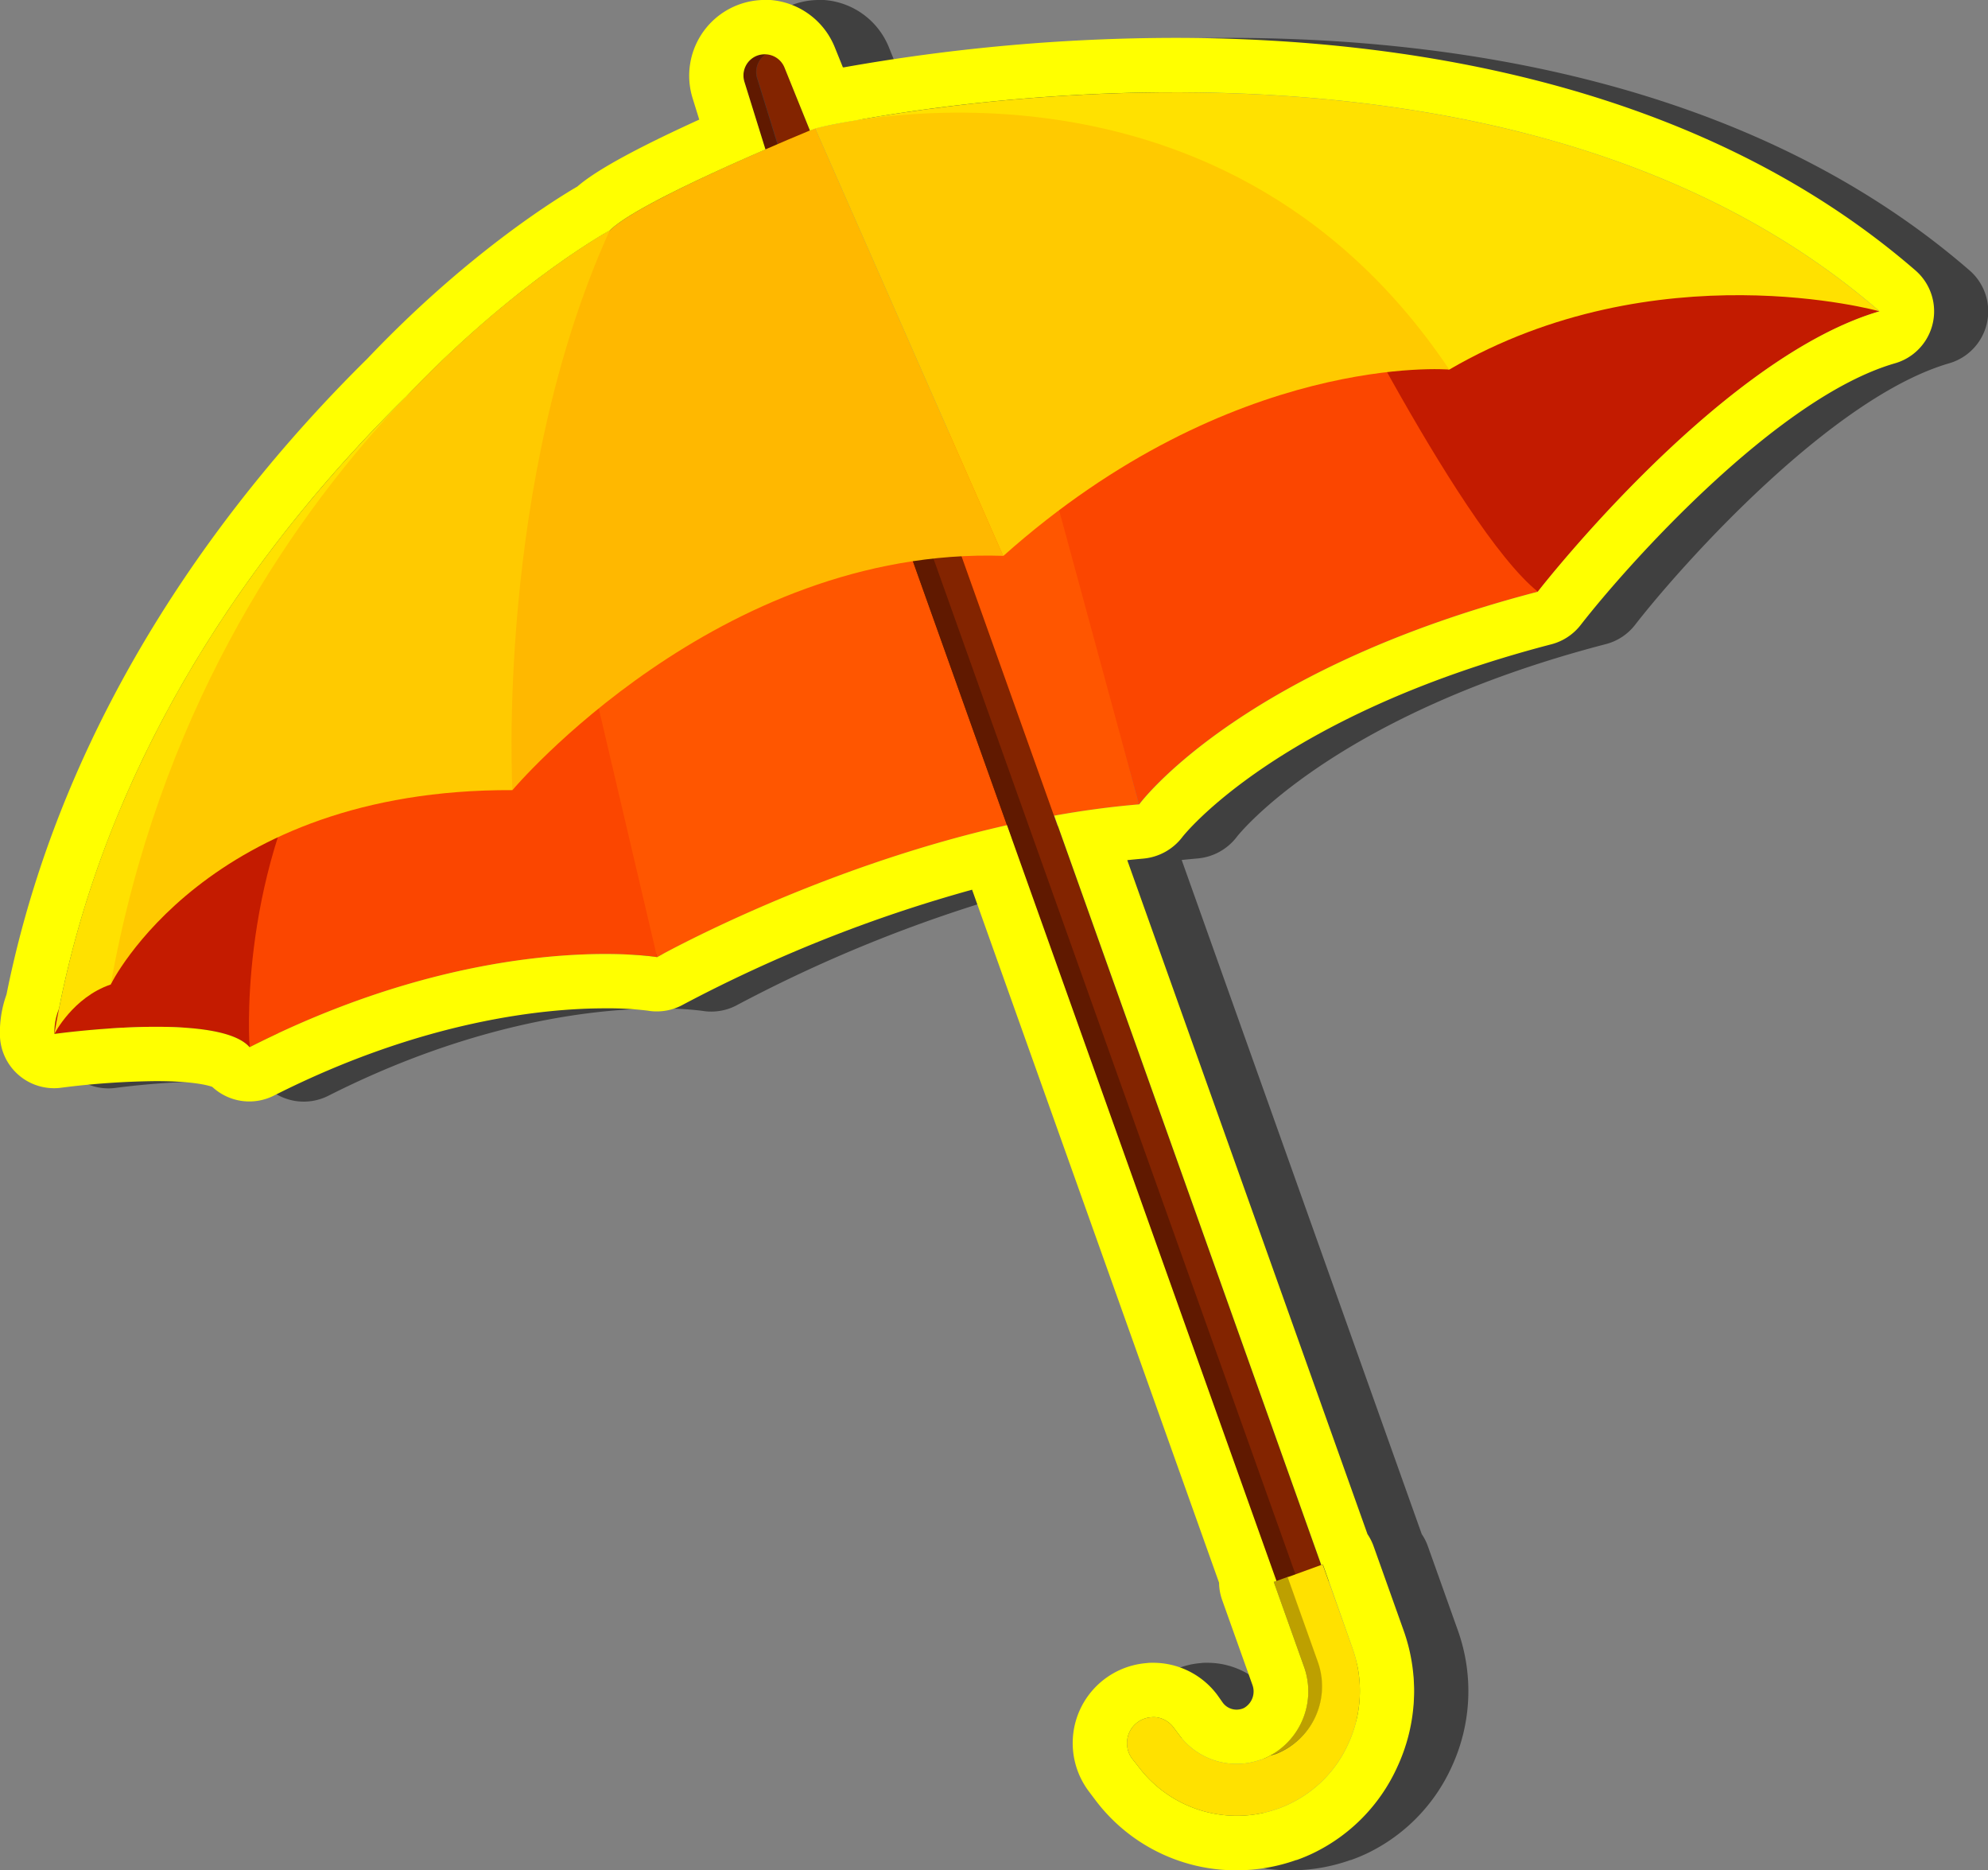 <svg id="Layer_1" data-name="Layer 1" xmlns="http://www.w3.org/2000/svg" width="367.44" height="345.6" viewBox="0 0 367.44 345.6">
  <rect x="0" y="0" width="367.44" height="345.6" fill="#808080" stroke="none"/>
  <defs>
    <style>
      .cls-1 {
        opacity: 0.5;
      }

      .cls-2 {
        fill: #ff5600;
      }

      .cls-3 {
        fill: #fb4600;
      }

      .cls-4 {
        fill: #c31b00;
      }

      .cls-5 {
        fill: #c41b00;
      }

      .cls-6 {
        fill: #601900;
      }

      .cls-7 {
        fill: #832400;
      }

      .cls-8 {
        fill: #ffb800;
      }

      .cls-9 {
        fill: #ffe100;
      }

      .cls-10 {
        fill: #ffca00;
      }

      .cls-11 {
        fill: #bda000;
      }

      .cls-12 {
        fill: #ff0;
      }
    </style>
  </defs>
  <g>
    <path class="cls-1" d="M364,49.94C323.08,14.47,267,7,227.17,7A351.6,351.6,0,0,0,166,12.44l-.21,0-1.5-3.71A14,14,0,0,0,152.3,0c-.31,0-.62,0-.94,0a13.95,13.95,0,0,0-13.31,18.1l1.23,4c-15.38,7-20.38,10.51-22.53,12.37-4.46,2.62-20.68,12.78-38.82,31.83-24.57,24.23-56,64.2-66.7,117.5a20.81,20.81,0,0,0-1.17,7.88,10,10,0,0,0,10,9.43,9.15,9.15,0,0,0,1.38-.1,149.13,149.13,0,0,1,17.42-1.21c6.82,0,9.61.76,10.43,1.06a10.06,10.06,0,0,0,11.39,1.62c27.69-14,50.22-16.13,61.19-16.13a59.26,59.26,0,0,1,7.92.43h0a9.3,9.3,0,0,0,1.66.14,10,10,0,0,0,4.92-1.28,264.24,264.24,0,0,1,53.36-21.21L235.4,292.46a10.15,10.15,0,0,0,.59,3.22l5.56,15.62a3.51,3.51,0,0,1-1.51,4.29l-.31.13a3.32,3.32,0,0,1-1.11.19,3.18,3.18,0,0,1-2.53-1.28L235,313.2a14.81,14.81,0,0,0-9.81-5.81,15.27,15.27,0,0,0-2-.14c-.43,0-.87,0-1.15.05A14.82,14.82,0,0,0,211.28,331l1.08,1.45A32.57,32.57,0,0,0,238.6,345.6a32.92,32.92,0,0,0,11-1.9l.08,0a32.17,32.17,0,0,0,3.07-1.27,32.73,32.73,0,0,0,15.55-15.93,33.32,33.32,0,0,0,1.16-25.22l-5.54-15.54a9.78,9.78,0,0,0-1.14-2.26L218.41,158.91c1-.11,2-.2,3-.29a10.22,10.22,0,0,0,7.2-4c.17-.23,17.61-22.44,68.2-35.6a10,10,0,0,0,5.4-3.56c8.77-11.28,36.29-42,58.05-48.33A10,10,0,0,0,364,49.94Zm-69.72,59.39c-55.47,14.42-73.71,39.3-73.71,39.3-5.29.44-10.54,1.16-15.71,2.09L254.2,289.18l.29-.1L260,304.62a23.3,23.3,0,0,1-.83,17.67,22.53,22.53,0,0,1-10.75,11,20.66,20.66,0,0,1-2.12.89h0a22.76,22.76,0,0,1-25.94-7.81L219.3,325a4.8,4.8,0,0,1,3.47-7.68,4.61,4.61,0,0,1,1,0,4.78,4.78,0,0,1,3.17,1.88l1.08,1.44a13.19,13.19,0,0,0,15,4.52l.11,0a12,12,0,0,0,1.63-.74A13.49,13.49,0,0,0,251,307.93l-5.57-15.62.5-.18L196.15,152.48c-35.56,8-64.67,24.38-64.67,24.38s-31.9-5.37-75.32,16.64c-5.79-6.67-36.08-2.45-36.08-2.45a11.94,11.94,0,0,1,.85-4.64c10-50.52,39.46-88.79,64.16-113.11,20.1-21.13,37.66-30.73,37.66-30.73,3.79-3.77,18.79-10.63,28.76-14.95l-3.88-12.5a3.9,3.9,0,0,1,2.43-4.86,4,4,0,0,1,1.55-.22,3.92,3.92,0,0,1,3.4,2.45l4.7,11.65,1-.4s2.57-.7,7-1.41c27.26-5,127.59-18.65,189.68,35.19C327.69,66.22,294.26,109.33,294.26,109.33Z"/>
    <g>
      <g>
        <path class="cls-2" d="M121.45,176.86s43.48-24.44,89.07-28.23L190.75,73.56l-89.62,37.83Z"/>
        <path class="cls-3" d="M210.52,148.63s18.24-24.88,73.71-39.3c0,0-25.44-52-37.88-56.47s-54.87,25.68-54.87,25.68Z"/>
        <path class="cls-4" d="M284.23,109.33s33.43-43.11,63.15-51.81c0,0-61.06-23.13-106-17.35C241.36,40.17,269.25,97.25,284.23,109.33Z"/>
        <path class="cls-3" d="M121.45,176.86s-31.9-5.37-75.32,16.64c0,0-4.07-32.44,10.42-60.78s48.93-23.91,48.93-23.91Z"/>
        <path class="cls-5" d="M10.05,191.05s30.29-4.22,36.08,2.45c0,0-2.28-29.93,13.12-57C59.25,136.49,9.09,175,10.05,191.05Z"/>
      </g>
      <g>
        <path class="cls-6" d="M141.58,10a3.91,3.91,0,0,0-1.65,4.47l5,16.18-2.27.81,0-.09-5.07-16.29A3.92,3.92,0,0,1,140,10.26,4,4,0,0,1,141.58,10Z"/>
        <path class="cls-7" d="M151.39,28.4,145,30.69l-5-16.18A3.91,3.91,0,0,1,141.58,10,3.91,3.91,0,0,1,145,12.49Z"/>
      </g>
      <g>
        <rect class="cls-7" x="191.66" y="19.24" width="8.77" height="296.03" transform="translate(-44.78 75.54) rotate(-19.62)"/>
        <rect class="cls-6" x="191.8" y="20.09" width="3.75" height="296.03" transform="translate(-45.2 74.8) rotate(-19.62)"/>
      </g>
      <g>
        <path class="cls-8" d="M94.71,146s37.94-45,90.72-43.29l-34.76-79S118.53,36.8,112.72,42.57,84.71,115.93,94.71,146Z"/>
        <path class="cls-9" d="M347.38,57.52S306.13,46,267.87,68.29L150.67,23.74S275-5.24,347.38,57.52Z"/>
        <path class="cls-10" d="M150.67,23.74s73.91-20,117.2,44.55c0,0-40-3.39-82.44,34.45Z"/>
        <path class="cls-9" d="M10.05,191.05s3.42-6.76,10.41-9.13l24.85-56.4,67.41-82.95S26.32,95.71,10.05,191.05Z"/>
        <path class="cls-10" d="M20.46,181.92S38.12,145.76,94.71,146c0,0-3.17-56.9,18-103.46C112.72,42.57,38.19,83.18,20.46,181.92Z"/>
      </g>
      <g>
        <path class="cls-11" d="M238.08,291.36l5.53,15.52a13.44,13.44,0,0,1-7.8,17.19l-.1,0c-.3.11-.6.2-.9.28A13.51,13.51,0,0,0,241,307.93l-5.57-15.62Z"/>
        <path class="cls-9" d="M244.46,289.08,250,304.62a23.35,23.35,0,0,1-.83,17.67,22.51,22.51,0,0,1-10.76,11,19.6,19.6,0,0,1-2.11.89h0a22.76,22.76,0,0,1-25.94-7.81L209.27,325a4.8,4.8,0,0,1,3.47-7.68,4.61,4.61,0,0,1,1,0,4.78,4.78,0,0,1,3.17,1.88l1.08,1.44a13.19,13.19,0,0,0,15,4.52l.1,0a11.56,11.56,0,0,0,1.64-.74c.3-.08.6-.17.9-.28l.1,0a13.44,13.44,0,0,0,7.8-17.19l-5.53-15.52Z"/>
      </g>
    </g>
    <path class="cls-12" d="M354,49.94C313.05,14.47,257,7,217.14,7A351.6,351.6,0,0,0,156,12.44l-.21,0-1.5-3.71a14,14,0,0,0-12-8.74c-.31,0-.63,0-.94,0A14,14,0,0,0,128,18.1l1.24,4c-15.38,7-20.39,10.51-22.53,12.37C102.26,37.06,86,47.22,67.9,66.27c-24.57,24.23-56,64.2-66.7,117.5A20.61,20.61,0,0,0,0,191.65a10,10,0,0,0,10,9.43,9.15,9.15,0,0,0,1.38-.1,148.91,148.91,0,0,1,17.42-1.21c6.82,0,9.6.76,10.43,1.06a10.06,10.06,0,0,0,11.39,1.62c27.68-14,50.22-16.13,61.19-16.13a59.45,59.45,0,0,1,7.92.43h0a9.3,9.3,0,0,0,1.66.14,10,10,0,0,0,4.91-1.28,264.79,264.79,0,0,1,53.37-21.21l45.65,128.06a9.87,9.87,0,0,0,.58,3.22l5.57,15.62a3.51,3.51,0,0,1-1.52,4.29,2.71,2.71,0,0,1-.3.13,3.38,3.38,0,0,1-1.12.19,3.17,3.17,0,0,1-2.52-1.28L225,313.2a14.8,14.8,0,0,0-9.82-5.81,15,15,0,0,0-2-.14c-.43,0-.87,0-1.15.05A14.83,14.83,0,0,0,201.24,331l1.09,1.45a32.56,32.56,0,0,0,26.24,13.15,33,33,0,0,0,11-1.9l.08,0a30.93,30.93,0,0,0,3.06-1.27,32.64,32.64,0,0,0,15.55-15.93,33.28,33.28,0,0,0,1.17-25.22l-5.54-15.54a10.19,10.19,0,0,0-1.14-2.26l-44.4-124.54c1-.11,2-.2,3-.29a10.22,10.22,0,0,0,7.2-4c.17-.23,17.6-22.44,68.2-35.6a10.07,10.07,0,0,0,5.4-3.56c8.77-11.28,36.28-42,58-48.33A10,10,0,0,0,354,49.94Zm-69.72,59.39c-55.47,14.42-73.71,39.3-73.71,39.3-5.29.44-10.55,1.16-15.71,2.09l49.35,138.46.3-.1L250,304.62a23.35,23.35,0,0,1-.83,17.67,22.51,22.51,0,0,1-10.76,11,19.6,19.6,0,0,1-2.11.89h0a22.76,22.76,0,0,1-25.94-7.81L209.27,325a4.8,4.8,0,0,1,3.47-7.68,4.61,4.61,0,0,1,1,0,4.78,4.78,0,0,1,3.17,1.88l1.08,1.44a13.19,13.19,0,0,0,15,4.52l.1,0a11.56,11.56,0,0,0,1.64-.74A13.51,13.51,0,0,0,241,307.93l-5.57-15.62.5-.18L186.12,152.48c-35.56,8-64.67,24.38-64.67,24.38s-31.9-5.37-75.32,16.64c-5.79-6.67-36.08-2.45-36.08-2.45a11.58,11.58,0,0,1,.85-4.64c10-50.52,39.46-88.79,64.16-113.11,20.09-21.13,37.66-30.73,37.66-30.73,3.79-3.77,18.79-10.63,28.76-14.95l-3.89-12.5A3.92,3.92,0,0,1,140,10.26a4,4,0,0,1,1.56-.22A3.91,3.91,0,0,1,145,12.49l4.71,11.65,1-.4s2.57-.7,7-1.41c27.25-5,127.59-18.65,189.68,35.19C317.66,66.22,284.23,109.33,284.23,109.33Z"/>
  </g>
</svg>
